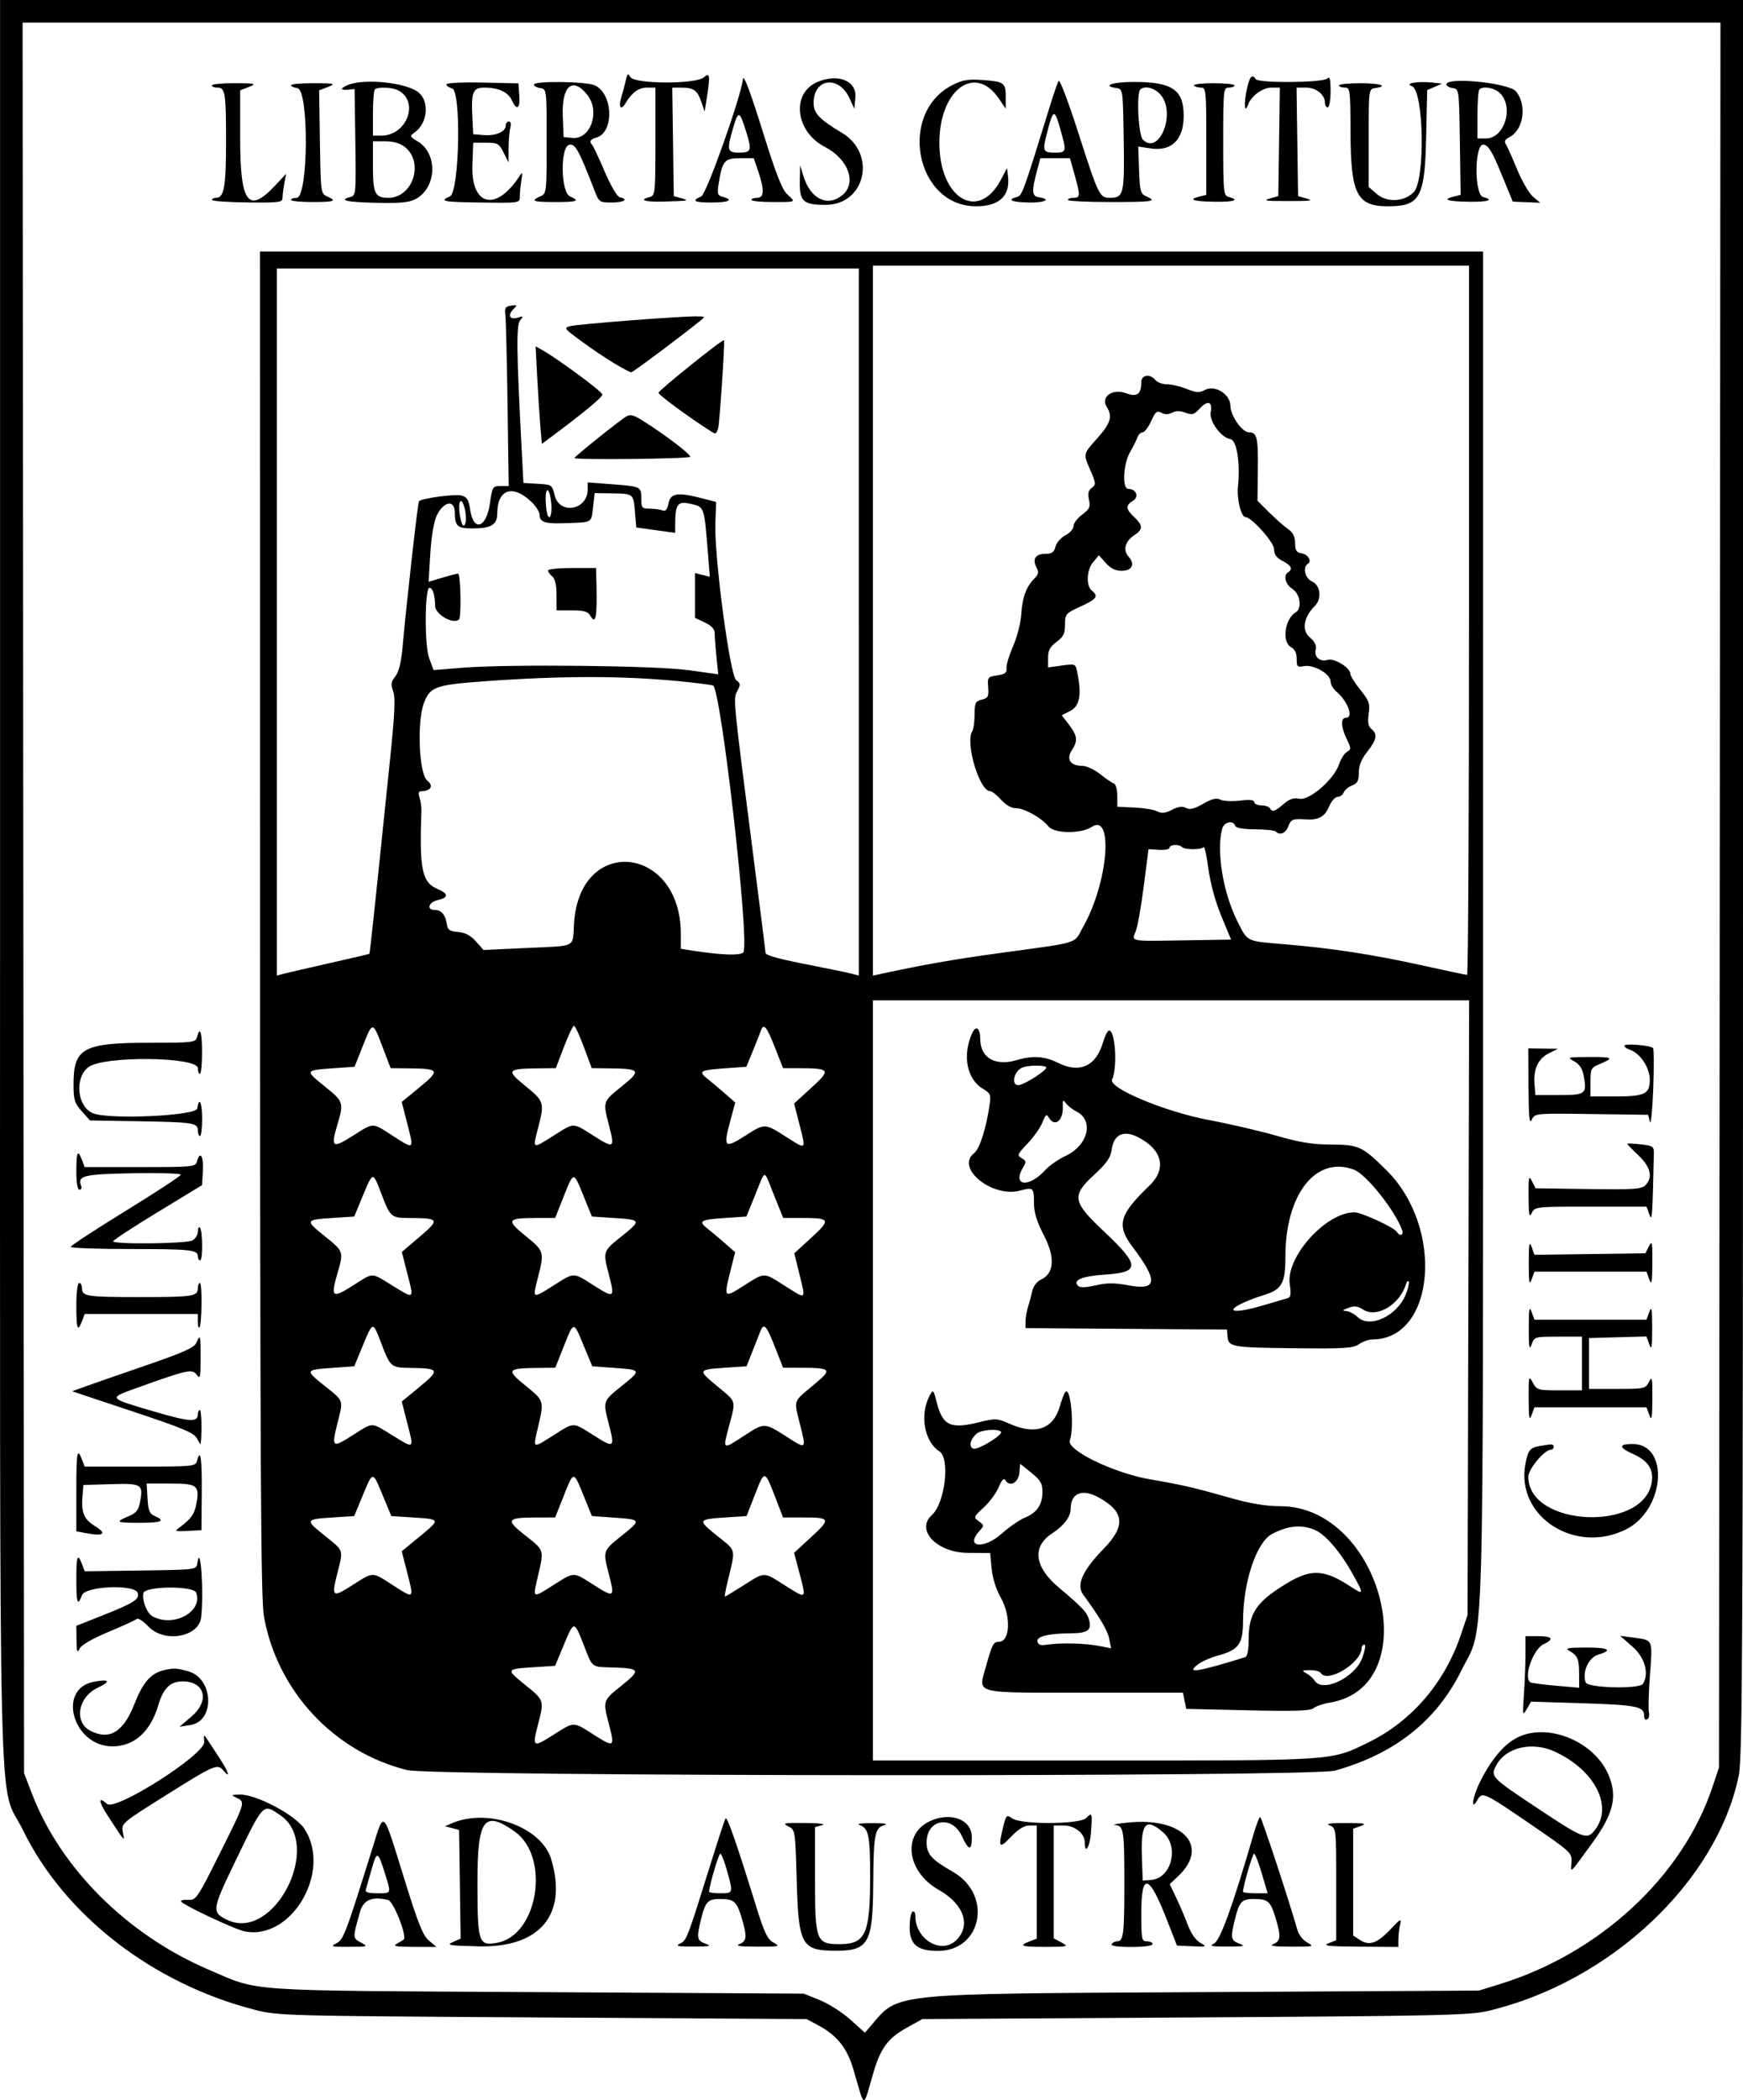 <?xml version="1.0" encoding="UTF-8" standalone="no"?>
<svg
   xmlns:dc="http://purl.org/dc/elements/1.1/"
   xmlns:cc="http://creativecommons.org/ns#"
   xmlns:rdf="http://www.w3.org/1999/02/22-rdf-syntax-ns#"
   xmlns:svg="http://www.w3.org/2000/svg"
   xmlns="http://www.w3.org/2000/svg"
   xmlns:sodipodi="http://sodipodi.sourceforge.net/DTD/sodipodi-0.dtd"
   xmlns:inkscape="http://www.inkscape.org/namespaces/inkscape"
   id="svg"
   version="1.1"
   width="311.627"
   height="375.335"
   style="display:block"
   sodipodi:docname="image2vector.svg"
   inkscape:version="0.92.1 r15371">
  <defs
     id="defs8" />
  <sodipodi:namedview
     pagecolor="#ffffff"
     bordercolor="#666666"
     borderopacity="1"
     objecttolerance="10"
     gridtolerance="10"
     guidetolerance="10"
     inkscape:pageopacity="0"
     inkscape:pageshadow="2"
     inkscape:window-width="1366"
     inkscape:window-height="745"
     id="namedview6"
     showgrid="false"
     fit-margin-top="0"
     fit-margin-left="0"
     fit-margin-right="0"
     fit-margin-bottom="0"
     inkscape:zoom="2.8284271"
     inkscape:cx="29.670011"
     inkscape:cy="313.66951"
     inkscape:window-x="1358"
     inkscape:window-y="393"
     inkscape:window-maximized="1"
     inkscape:current-layer="svg" />
  <g
     id="svgg"
     transform="translate(-43.929,-29.798)">
    <path
       id="path0"
       d="m 43.939,187.468 c 0,177.363 -0.412,160.167 4.059,169.35 7.424,15.247 23.117,27.439 41.396,32.159 4.228,1.091 5.008,1.113 51.515,1.394 l 47.222,0.286 2.047,1.095 c 3.439,1.841 5.21,4.068 6.352,7.987 2.071,7.106 1.662,7.015 3.474,0.766 1.354,-4.668 2.635,-6.415 6.122,-8.346 l 2.712,-1.502 48.738,-0.292 c 43.557,-0.261 49.125,-0.384 52.389,-1.156 21.82,-5.158 40.909,-23.066 44.832,-42.058 0.665,-3.223 0.759,-22.941 0.759,-160.514 V 29.798 H 199.747 43.939 v 157.67 m 307.455,2.305 -0.131,155.934 -1.187,3.535 c -5.363,15.975 -20.108,29.632 -37.955,35.154 l -3.788,1.172 -49.242,0.272 c -56.598,0.312 -54.38,0.089 -59.429,5.978 l -1.096,1.278 -2.59,-2.329 c -1.425,-1.281 -3.886,-2.852 -5.47,-3.492 l -2.88,-1.164 -47.727,-0.27 C 86.544,385.54 90.531,385.814 81.173,381.801 66.697,375.593 54.793,363.747 49.669,350.447 L 48.232,346.717 48.101,190.278 47.97,33.838 h 151.777 151.778 l -0.131,155.935 M 155.806,44.199 c -0.184,0.829 -0.543,2.17 -0.8,2.979 -0.554,1.751 -0.075,2.466 0.735,1.099 1.138,-1.921 2.369,-2.822 3.855,-2.822 h 1.515 v 9.643 c 0,9.218 -0.044,9.655 -1.01,9.907 -2.089,0.547 -0.885,0.918 2.652,0.818 4.354,-0.123 4.542,-0.163 2.904,-0.618 l -1.263,-0.351 -0.137,-9.7 -0.137,-9.699 h 1.484 c 2.309,0 2.984,0.449 3.669,2.443 l 0.634,1.849 0.363,-2.272 c 0.667,-4.185 0.585,-4.836 -0.487,-3.866 -1.398,1.265 -12.441,1.231 -13.153,-0.041 -0.421,-0.753 -0.538,-0.664 -0.824,0.631 m 110.973,1.887 c -0.489,2.466 -0.301,4.079 0.284,2.428 0.542,-1.533 2.607,-3.059 4.137,-3.059 h 1.549 l -0.137,9.699 -0.137,9.7 -1.263,0.351 c -1.645,0.457 -1.223,0.531 3.03,0.531 4.254,0 4.676,-0.074 3.031,-0.531 l -1.263,-0.351 -0.137,-9.7 -0.137,-9.699 h 1.7 c 1.811,0 3.372,1.246 3.372,2.691 0,0.464 0.227,0.844 0.505,0.844 0.278,0 0.505,-1.296 0.505,-2.879 0,-2.239 -0.134,-2.744 -0.606,-2.273 -0.757,0.757 -12.316,0.849 -12.778,0.101 -0.652,-1.056 -1.146,-0.415 -1.655,2.147 m -90.033,-2.121 c -0.28,2.983 -6.506,20.523 -7.428,20.927 -1.837,0.807 -1.33,1.101 1.894,1.101 3.04,0 3.968,-0.478 1.951,-1.006 -0.95,-0.248 -1.04,-0.525 -0.756,-2.302 0.664,-4.155 1.034,-4.604 3.796,-4.604 h 2.49 l 0.805,2.363 c 1.119,3.283 1.057,4.708 -0.205,4.708 -0.556,0 -1.01,0.17 -1.01,0.378 0,0.209 1.704,0.379 3.788,0.379 4.307,0 4.186,0.066 2.579,-1.413 -0.875,-0.805 -2.011,-3.691 -4.119,-10.456 -2.462,-7.903 -3.683,-11.155 -3.785,-10.075 m 13.406,0.452 c -4.822,1.973 -4.072,8.892 1.262,11.644 4.214,2.173 5.754,6.481 3.089,8.639 -2.644,2.142 -5.665,0.657 -6.923,-3.403 l -0.605,-1.954 -0.053,2.843 c -0.068,3.612 0.604,4.228 4.609,4.228 7.125,0 9.195,-9.125 2.921,-12.879 -4.053,-2.425 -5.058,-3.488 -5.058,-5.348 0,-4.412 4.505,-4.988 6.418,-0.82 l 0.861,1.875 0.185,-2 c 0.275,-2.963 -2.999,-4.343 -6.706,-2.825 m 24.061,0.58 c -9.824,5.009 -6.578,21.67 4.221,21.67 4.155,0 6.135,-1.86 5.713,-5.369 l -0.174,-1.45 -1.121,2.114 c -4.001,7.541 -10.99,3.302 -10.978,-6.659 0.012,-9.455 6.366,-14.169 10.633,-7.889 l 1.23,1.81 v -2.107 c 0,-2.546 -0.266,-2.736 -4.219,-3.02 -2.506,-0.179 -3.528,-0.006 -5.305,0.9 m 18.991,-0.75 c -0.191,0.308 -0.901,2.353 -1.577,4.545 -4.833,15.658 -4.947,15.972 -5.913,16.225 -1.847,0.483 -0.949,0.909 2.064,0.978 2.907,0.067 4.252,-0.598 1.894,-0.936 -1.27,-0.182 -1.329,-1.079 -0.32,-4.832 l 0.577,-2.146 h 2.646 2.645 l 0.825,2.937 c 1.054,3.757 1.037,4.134 -0.186,4.134 -0.556,0 -1.011,0.17 -1.011,0.378 0,0.209 3.41,0.379 7.576,0.379 7.685,0 8.473,-0.124 6.44,-1.017 -1.028,-0.451 -1.151,-0.898 -1.284,-4.699 l -0.147,-4.201 2.236,0.336 c 3.735,0.56 5.887,-1.568 5.887,-5.823 0,-4.675 -2.038,-6.061 -8.914,-6.061 -3.844,0 -5.832,0.711 -3.081,1.102 1.124,0.159 1.137,0.259 1.274,9.186 0.15,9.785 0,10.42 -2.455,10.42 -1.872,0 -2.023,-0.311 -5.742,-11.869 -1.698,-5.278 -3.244,-9.344 -3.434,-9.036 M 81.818,45.062 c 0,0.216 0.43,0.393 0.956,0.393 1.428,0 1.569,0.871 1.569,9.67 0,8.062 -0.349,10.027 -1.785,10.027 -0.407,0 -0.738,0.17 -0.737,0.378 0.002,0.209 2.843,0.412 6.313,0.451 5.725,0.066 6.31,-0.01 6.31,-0.82 0,-0.492 0.146,-1.66 0.324,-2.598 l 0.323,-1.704 -2.014,2.146 c -4.752,5.067 -6.208,3.089 -6.208,-8.439 v -8.631 l 1.262,-0.48 c 1.869,-0.711 1.627,-0.786 -2.525,-0.786 -2.083,0 -3.788,0.177 -3.788,0.393 M 95.96,45.027 c 0,0.196 0.511,0.43 1.136,0.519 2.107,0.299 1.974,19.606 -0.136,19.606 -0.55,0 -1,0.17 -1,0.378 0,0.209 1.704,0.379 3.787,0.379 3.99,0 4.513,-0.2 2.652,-1.017 -1.111,-0.487 -1.139,-0.703 -1.274,-9.723 l -0.138,-9.226 1.274,-0.484 c 1.881,-0.715 1.643,-0.79 -2.514,-0.79 -2.083,0 -3.787,0.161 -3.787,0.358 m 10.227,-0.062 c -0.625,0.251 -1.136,0.575 -1.136,0.72 0,0.144 0.511,0.209 1.136,0.142 l 1.136,-0.12 0.138,9.514 c 0.133,9.183 0.102,9.523 -0.884,9.781 -2.22,0.581 -0.77,0.913 4.544,1.042 4.22,0.102 5.925,-0.053 7.061,-0.64 3.81,-1.97 4.094,-8.097 0.477,-10.296 -1.5,-0.913 -1.526,-0.984 -0.598,-1.642 2.3,-1.631 2.696,-5.425 0.742,-7.113 -2.037,-1.761 -9.614,-2.594 -12.616,-1.388 m 17.55,-0.089 c 0,0.253 0.46,0.581 1.022,0.728 1.675,0.438 1.309,18.543 -0.39,19.288 -1.995,0.876 -1.277,1.015 5.684,1.105 6.799,0.087 6.816,0.084 6.816,-1.074 0,-0.638 0.122,-1.927 0.273,-2.865 0.244,-1.526 0.204,-1.601 -0.379,-0.714 -4.207,6.394 -8.654,5.262 -8.375,-2.133 l 0.147,-3.908 h 2.273 c 2.093,0 2.343,0.14 3.156,1.768 l 0.883,1.767 0.008,-2.525 c 0.004,-1.389 0.144,-3.036 0.312,-3.661 0.183,-0.682 0.079,-1.137 -0.26,-1.137 -0.31,0 -0.564,0.333 -0.564,0.74 0,1.091 -1.803,1.865 -3.935,1.688 l -1.873,-0.155 -0.154,-3.009 c -0.233,-4.526 0.09,-5.324 2.151,-5.324 2.496,0 4.245,0.806 4.909,2.262 0.881,1.934 1.504,1.524 1.33,-0.874 l -0.155,-2.146 -6.439,-0.141 c -3.652,-0.081 -6.44,0.058 -6.44,0.32 m 15.657,0.038 c 0,0.259 0.511,0.543 1.136,0.632 1.132,0.16 1.137,0.2 1.137,9.505 0,9.205 -0.017,9.35 -1.137,9.841 -1.86,0.817 -1.338,1.017 2.652,1.017 3.989,0 4.512,-0.2 2.651,-1.017 -1.683,-0.738 -1.76,-8.995 -0.086,-9.234 1.061,-0.152 1.665,0.958 4.505,8.273 0.77,1.985 0.885,2.062 3.052,2.062 2.174,0 3.099,-0.596 1.443,-0.931 -0.471,-0.095 -1.602,-2.015 -2.708,-4.597 -1.045,-2.439 -2.045,-4.579 -2.222,-4.756 -0.582,-0.582 -0.338,-1.041 0.695,-1.312 3.25,-0.85 3.067,-7.84 -0.245,-9.349 -1.554,-0.708 -10.873,-0.822 -10.873,-0.134 m 117.999,0.148 c 0.133,0.216 0.684,0.393 1.223,0.393 0.936,0 0.98,0.433 0.98,9.586 v 9.586 l -1.286,0.323 c -2.056,0.516 -1.028,0.85 2.791,0.906 3.459,0.052 4.566,-0.32 2.535,-0.851 -0.965,-0.252 -1.01,-0.689 -1.01,-9.907 0,-9.307 0.036,-9.643 1.01,-9.643 0.556,0 1.01,-0.177 1.01,-0.393 0,-0.216 -1.686,-0.393 -3.748,-0.393 -2.061,0 -3.639,0.177 -3.505,0.393 m 25.94,0 c 0,0.216 0.455,0.393 1.01,0.393 0.967,0 1.012,0.346 1.039,7.954 0.04,11.099 1.126,13.255 6.68,13.257 5.748,0.002 6.602,-1.53 6.842,-12.279 l 0.189,-8.492 1.337,-0.575 1.338,-0.576 -1.642,-0.182 c -2.652,-0.293 -5.227,0.131 -3.782,0.624 2.161,0.737 2.434,16.871 0.321,18.981 -1.712,1.71 -4.762,1.861 -6.549,0.326 l -1.48,-1.272 v -8.757 c 0,-8.697 0.008,-8.758 1.137,-8.918 2.496,-0.355 0.917,-0.877 -2.652,-0.877 -2.083,0 -3.788,0.177 -3.788,0.393 m 19.192,-0.192 c 0,0.283 0.512,0.587 1.137,0.676 1.126,0.16 1.137,0.243 1.273,9.618 l 0.138,9.458 -1.298,0.325 c -2.066,0.519 -1.046,0.853 2.78,0.909 3.46,0.052 4.567,-0.32 2.536,-0.851 -1.63,-0.426 -1.547,-9.599 0.085,-9.358 0.866,0.127 1.529,1.215 3.157,5.175 l 2.061,5.015 2.456,0.1 2.456,0.101 -1.282,-1.075 c -0.706,-0.591 -1.984,-2.779 -2.841,-4.862 -0.857,-2.083 -1.766,-4.116 -2.021,-4.517 -0.335,-0.526 -0.161,-0.88 0.627,-1.272 2.548,-1.271 3.19,-5.83 1.155,-8.198 -1.289,-1.5 -12.419,-2.615 -12.419,-1.244 m -187.381,1.086 c 3.802,2.034 1.522,8.084 -3.047,8.084 h -1.491 v -3.956 c 0,-2.176 0.152,-4.108 0.337,-4.293 0.507,-0.507 3.139,-0.404 4.201,0.165 m 33.809,0.829 c 2.318,2.947 0.564,7.977 -2.673,7.662 l -1.583,-0.154 -0.15,-3.741 c -0.218,-5.439 1.76,-7.13 4.406,-3.767 m 102.575,0.058 c 2.656,3.365 -0.397,10.781 -3.26,7.919 -0.814,-0.815 -1.192,-8.235 -0.457,-8.971 0.786,-0.785 2.693,-0.245 3.717,1.052 m 60.593,-0.378 c 2.517,2.517 0.779,8.08 -2.525,8.08 h -1.515 v -4.208 c 0,-2.315 0.151,-4.361 0.337,-4.546 0.679,-0.68 2.721,-0.309 3.703,0.674 m -134.773,6.926 c 1.04,3.364 0.923,3.68 -1.368,3.68 -2.041,0 -2.141,-0.478 -0.946,-4.504 0.919,-3.094 1.124,-3.021 2.314,0.824 m 56.171,-0.454 c 1.12,3.991 1.088,4.134 -0.913,4.134 -2.278,0 -2.349,-0.201 -1.38,-3.914 1.015,-3.893 1.256,-3.916 2.293,-0.22 m -117.212,3.13 c 3.488,2.743 1.439,9.085 -2.935,9.085 -2.407,0 -2.766,-0.734 -2.766,-5.657 v -4.444 h 2.205 c 1.444,0 2.65,0.35 3.496,1.016 M 90.422,194.823 c 0.014,98.204 0.141,120.768 0.695,123.877 2.381,13.341 12.53,24.227 25.595,27.454 4.67,1.154 161.734,1.253 165.864,0.105 10.732,-2.983 18.22,-8.921 22.666,-17.976 4.15,-8.451 3.83,2.593 3.84,-132.702 L 309.091,74.747 H 199.747 90.404 l 0.018,120.076 m 216.144,-54.166 c 0,34.861 -0.151,63.383 -0.336,63.383 -0.184,0 -3.877,-0.782 -8.207,-1.738 -8.742,-1.93 -16.145,-3.06 -24.633,-3.758 -6.7,-0.552 -6.364,-0.386 -8.214,-4.05 -2.578,-5.109 -3.811,-12.581 -2.736,-16.59 0.323,-1.206 1.976,-1.575 2.328,-0.519 0.134,0.402 1.37,0.623 3.535,0.632 1.831,0.007 3.5,0.184 3.708,0.392 0.753,0.752 1.761,0.353 2.231,-0.884 0.496,-1.304 0.812,-1.432 3.147,-1.279 2.276,0.15 3.397,-0.468 4.159,-2.293 0.398,-0.952 1.083,-1.731 1.523,-1.731 0.439,0 0.937,-0.358 1.105,-0.796 0.168,-0.438 0.842,-1.001 1.499,-1.25 0.952,-0.362 1.194,-0.825 1.194,-2.288 0,-1.275 0.461,-2.416 1.515,-3.747 1.699,-2.145 1.875,-3.112 0.738,-4.056 -0.569,-0.472 -0.699,-1.197 -0.486,-2.713 0.257,-1.83 0.084,-2.325 -1.496,-4.287 -0.983,-1.219 -1.786,-2.511 -1.786,-2.869 0,-1.079 -2.902,-2.85 -4.065,-2.481 -1.357,0.431 -2.467,-0.533 -2.125,-1.843 0.189,-0.72 -0.146,-1.399 -1.088,-2.208 -1.465,-1.26 -1.073,-3.588 0.946,-5.606 1.262,-1.262 0.993,-3.657 -0.487,-4.332 -1.277,-0.582 -1.765,-2.568 -0.779,-3.177 0.782,-0.484 0.027,-1.709 -1.157,-1.878 -0.862,-0.123 -1.1,-0.509 -1.123,-1.824 -0.02,-1.186 -0.389,-1.916 -1.276,-2.525 -0.686,-0.472 -2.193,-1.801 -3.35,-2.954 l -2.104,-2.098 0.066,-5.499 c 0.069,-5.804 -0.146,-6.72 -1.575,-6.72 -1.231,0 -3.307,-2.974 -3.33,-4.769 -0.025,-2.073 -2.776,-3.764 -4.566,-2.806 -0.992,0.531 -1.545,0.5 -3.258,-0.186 -1.135,-0.454 -2.712,-0.825 -3.506,-0.825 -0.794,0 -1.726,-0.341 -2.072,-0.758 -0.984,-1.186 -2.524,-0.955 -2.533,0.379 -0.015,2.204 -0.728,2.701 -2.801,1.952 -2.382,-0.862 -4.486,0.679 -3.37,2.466 1.063,1.701 0.705,2.905 -1.649,5.557 -2.633,2.964 -2.584,2.727 -1.233,5.877 0.96,2.24 0.975,2.473 0.204,3.037 -0.61,0.446 -0.745,1.019 -0.503,2.123 0.284,1.291 0.106,1.679 -1.215,2.656 -0.85,0.629 -1.546,1.549 -1.546,2.045 0,0.497 -0.656,1.241 -1.456,1.655 -0.801,0.415 -1.601,1.329 -1.778,2.034 -0.255,1.015 -0.635,1.28 -1.842,1.28 -1.732,0 -2.329,0.957 -1.53,2.451 0.425,0.795 0.355,1.202 -0.326,1.883 -1.505,1.505 -2.21,3.373 -2.4,6.357 -0.103,1.629 -0.747,4.172 -1.474,5.823 -0.709,1.612 -1.238,3.383 -1.176,3.936 0.089,0.793 -0.26,1.06 -1.655,1.265 -1.69,0.249 -1.761,0.343 -1.621,2.137 0.128,1.643 -0.013,1.916 -1.137,2.198 -1.141,0.287 -1.283,0.58 -1.29,2.666 -0.004,1.29 -0.188,2.629 -0.408,2.976 -1.314,2.068 1.274,10.732 3.205,10.732 0.319,0 1.187,0.682 1.929,1.515 0.852,0.956 1.84,1.515 2.676,1.515 1.488,0 4.546,1.718 5.82,3.269 1.061,1.292 5.796,1.338 7.724,0.075 3.918,-2.568 2.924,9.855 -1.411,17.616 -1.939,3.472 -0.02,2.86 -15.756,5.032 -7.727,1.066 -13.211,2.034 -20.564,3.631 L 200,204.167 V 140.72 77.273 h 53.283 53.283 v 63.384 m -109.091,0.307 v 63.186 l -1.389,-0.354 c -0.764,-0.195 -3.662,-0.796 -6.44,-1.335 -6.347,-1.234 -8.837,-1.896 -8.843,-2.354 -0.003,-0.198 -0.911,-7.405 -2.019,-16.016 -3.842,-29.859 -3.794,-29.374 -3.032,-30.798 0.606,-1.132 0.581,-1.362 -0.204,-1.937 -1.115,-0.815 -3.948,-22.197 -3.722,-28.089 l 0.144,-3.754 -2.526,-0.656 c -4.334,-1.126 -5.63,-0.933 -5.995,0.895 -0.233,1.164 -0.521,1.49 -1.115,1.262 -0.44,-0.169 -1.464,-0.307 -2.274,-0.307 -1.343,0 -1.474,-0.154 -1.474,-1.738 0,-2.203 -0.036,-2.222 -5.243,-2.622 l -4.353,-0.334 v 1.295 c 0,3.688 -5.067,4.546 -5.901,1 -0.436,-1.852 -0.502,-1.897 -3.01,-2.044 l -2.565,-0.15 -0.312,-5.911 c -0.931,-17.651 -0.987,-22.294 -0.281,-23.145 0.621,-0.748 0.578,-0.802 -0.393,-0.494 -1.426,0.453 -1.915,-0.397 -0.845,-1.468 0.789,-0.789 0.765,-0.833 -0.374,-0.672 -1.031,0.146 -1.189,0.405 -1.029,1.687 0.105,0.833 0.282,8.049 0.394,16.035 l 0.204,14.521 h -1.459 c -1.406,0 -1.476,0.116 -1.909,3.156 -0.615,4.317 -2.915,5.08 -3.502,1.162 -0.288,-1.916 -0.564,-2.363 -1.63,-2.63 -1.171,-0.294 -7.016,0.498 -7.539,1.022 -0.213,0.213 -2.227,18.096 -2.952,26.212 -0.235,2.626 -0.659,4.314 -1.283,5.108 -0.77,0.979 -0.837,1.439 -0.384,2.643 0.417,1.107 0.292,3.95 -0.518,11.812 -2.882,27.979 -3.634,35.047 -3.739,35.122 -0.063,0.045 -3.296,0.8 -7.185,1.678 -3.889,0.878 -7.582,1.733 -8.207,1.901 l -1.137,0.305 v -63.19 -63.19 h 52.021 52.02 v 63.186 m 62.914,-37.507 c -0.323,1.571 1.871,4.587 3.509,4.824 1.151,0.166 1.804,4.235 1.363,8.495 -0.228,2.211 0.574,5.446 1.352,5.446 1.071,0 5.104,4.516 5.104,5.715 0,0.967 0.414,1.544 1.515,2.114 1.56,0.806 1.894,1.474 1.01,2.02 -0.922,0.57 -0.522,2.145 0.758,2.984 1.407,0.921 1.762,3.489 0.579,4.188 -1.949,1.15 -2.506,5.315 -0.832,6.212 0.675,0.361 1.011,1.057 1.011,2.096 0,1.409 0.126,1.533 1.33,1.302 1.713,-0.327 4.73,1.406 4.73,2.717 0,0.531 0.473,1.361 1.05,1.844 2.017,1.689 3.12,4.667 1.728,4.667 -1.006,0 -0.959,1.564 0.114,3.813 0.807,1.693 0.81,1.862 0.038,2.294 -0.459,0.256 -1.089,1.239 -1.4,2.183 -0.889,2.692 -5.289,6.539 -7.071,6.182 -1.059,-0.211 -1.797,0.034 -2.867,0.954 -1.588,1.366 -1.987,1.486 -2.45,0.735 -0.172,-0.277 -0.867,-0.505 -1.545,-0.505 -0.678,0 -1.233,-0.259 -1.233,-0.575 0,-0.396 -0.809,-0.48 -2.589,-0.269 -1.424,0.169 -2.996,0.089 -3.493,-0.177 -0.667,-0.357 -1.468,-0.163 -3.06,0.741 -1.602,0.91 -2.392,1.1 -3.069,0.738 -0.644,-0.345 -1.376,-0.248 -2.5,0.333 -1.218,0.63 -1.837,0.694 -2.656,0.277 -0.587,-0.3 -2.429,-0.606 -4.094,-0.68 l -3.027,-0.135 -0.003,-1.978 c -0.002,-1.088 -0.275,-2.069 -0.607,-2.179 -0.332,-0.111 -1.442,-0.868 -2.468,-1.684 -1.039,-0.825 -2.479,-1.482 -3.25,-1.482 -2.058,0 -2.845,-1.193 -1.82,-2.758 1.123,-1.713 1.031,-2.586 -0.481,-4.568 l -1.298,-1.702 1.551,-0.802 c 1.654,-0.856 2.017,-2.866 1.227,-6.812 -0.322,-1.613 -0.327,-1.615 -2.777,-1.278 l -2.455,0.338 v -1.72 c 0,-1.326 0.348,-1.977 1.515,-2.841 1.233,-0.911 1.515,-1.487 1.515,-3.088 0,-1.895 0.104,-2.015 2.778,-3.24 2.921,-1.337 3.26,-1.814 2.02,-2.842 -1.077,-0.895 -0.939,-3.714 0.251,-5.121 l 1.009,-1.193 1.24,1.389 c 0.844,0.946 1.736,1.389 2.795,1.389 1.89,0 2.493,-1.175 1.287,-2.508 -1.074,-1.186 -0.652,-2.773 1.032,-3.876 1.552,-1.017 1.543,-1.726 -0.038,-3.212 -1.537,-1.443 -1.583,-2.082 -0.214,-2.937 1.136,-0.709 0.566,-2.113 -0.858,-2.113 -1.115,0 -0.891,-4.478 0.328,-6.574 0.564,-0.968 1.158,-2.157 1.322,-2.643 0.164,-0.487 0.577,-0.884 0.92,-0.884 0.342,0 1.028,-0.901 1.524,-2.002 0.769,-1.706 1.041,-1.927 1.844,-1.497 0.632,0.338 1.264,0.332 1.919,-0.019 0.675,-0.361 1.407,-0.36 2.365,0.005 1.204,0.458 1.545,0.357 2.588,-0.769 1.418,-1.529 2.322,-1.217 1.934,0.668 m -117.884,16.492 c 0.094,1.112 -0.056,2.134 -0.333,2.273 -0.298,0.149 -0.569,-0.887 -0.661,-2.525 -0.179,-3.214 0.719,-2.986 0.994,0.252 m -3.56,-0.451 c 0.803,0.769 1.459,1.797 1.459,2.284 0,1.386 0.976,1.678 5.051,1.511 4.466,-0.183 4.18,0.006 4.524,-2.986 l 0.274,-2.378 3.163,0.05 c 3.806,0.059 3.768,0.027 4.047,3.401 l 0.224,2.691 3.48,0.481 3.479,0.481 v -1.342 c 0,-3.822 0.406,-4.382 2.779,-3.839 2.462,0.564 2.401,0.389 3.08,8.836 l 0.337,4.193 -1.33,-0.333 -1.33,-0.334 v 4.001 4.002 l 1.767,0.843 c 1.286,0.613 1.768,1.169 1.768,2.04 0,0.658 0.142,2.55 0.315,4.204 l 0.314,3.007 -5.239,-0.73 c -5.95,-0.831 -32.253,-1.111 -40.597,-0.433 l -5.056,0.411 -0.808,-2.179 c -0.836,-2.255 -0.775,-12.532 0.075,-12.532 0.568,0 0.996,1.384 0.996,3.22 0,1.543 3.298,3.416 4.282,2.431 0.444,-0.444 0.292,-8.176 -0.161,-8.176 -0.234,0 -1.517,0.329 -2.853,0.731 l -2.427,0.73 0.306,-5.029 c 0.182,-2.984 0.639,-5.731 1.124,-6.752 1.26,-2.655 3.265,-2.992 3.265,-0.55 0,2.371 0.467,2.789 3.117,2.789 3.373,0 4.457,-0.647 4.465,-2.669 0.019,-4.349 2.764,-5.281 6.11,-2.075 m -11.708,2.85 c 0.02,0.764 -0.167,1.389 -0.414,1.389 -0.516,0 -1.061,-3.548 -0.655,-4.259 0.362,-0.634 1.025,1.146 1.069,2.87 m 14.682,9.408 c 0,0.244 0.341,0.726 0.758,1.072 0.501,0.417 0.757,1.547 0.757,3.345 v 2.716 h 2.753 c 2.091,0 2.871,0.211 3.245,0.88 0.989,1.767 1.274,0.447 1.144,-5.299 l -0.071,-3.157 h -4.293 c -2.361,0 -4.293,0.2 -4.293,0.443 m 23.411,19.789 c 2.738,0.265 5.47,0.606 6.073,0.757 1.379,0.347 6.496,44.911 5.469,47.637 -0.261,0.692 -3.964,0.584 -9.321,-0.271 l -1.894,-0.302 v -2.633 c 0,-15.884 -18.074,-17.75 -19.086,-1.971 -0.291,4.534 0.663,4.034 -8.521,4.465 l -7.657,0.36 -1.367,-1.534 c -0.959,-1.076 -1.915,-1.58 -3.202,-1.688 -1.522,-0.127 -1.864,-0.368 -2.009,-1.416 -0.227,-1.644 -0.981,-2.525 -2.16,-2.525 -1.535,0 -1.084,-1.405 0.567,-1.767 1.95,-0.429 1.926,-1.139 -0.067,-1.977 -2.775,-1.167 -3.259,-3.51 -2.878,-13.933 0.025,-0.694 -0.124,-1.774 -0.331,-2.399 -0.268,-0.806 -0.177,-1.138 0.313,-1.144 1.711,-0.019 2.253,-0.972 1.075,-1.89 -1.511,-1.176 -1.89,-10.704 -0.557,-14.011 1.124,-2.79 2.1,-3.123 11.031,-3.762 13.674,-0.979 24.404,-0.977 34.522,0.004 m 89.931,29.642 c 0.508,0.508 3.503,0.516 3.863,0.011 0.158,-0.221 0.543,1.515 0.856,3.858 0.348,2.6 1.249,5.898 2.311,8.465 l 1.741,4.206 -8.603,0.139 c -9.678,0.156 -9.193,0.254 -8.416,-1.71 0.318,-0.803 0.955,-4.414 1.417,-8.025 l 0.841,-6.565 1.88,0.123 c 1.033,0.067 1.879,-0.103 1.879,-0.379 0,-0.586 1.676,-0.678 2.231,-0.123 m 51.191,82.323 -0.139,54.924 -1.193,3.536 c -2.891,8.571 -8.797,15.456 -16.484,19.215 -6.86,3.355 -5.417,3.259 -49.096,3.259 H 200 v -67.929 -67.929 h 53.296 53.296 l -0.14,54.924 m -194.128,-46.591 1.446,3.788 3.342,0.036 c 5.395,0.057 5.544,0.328 1.854,3.363 l -3.211,2.642 0.987,3.855 c 1.216,4.745 1.277,4.692 -2.536,2.228 -3.807,-2.461 -3.374,-2.461 -7.241,-0.009 -3.631,2.301 -3.932,2.07 -2.702,-2.07 1.15,-3.873 1.074,-4.102 -2.246,-6.764 -3.593,-2.883 -3.584,-2.903 1.41,-3.257 l 3.895,-0.276 1.451,-3.662 c 1.787,-4.513 1.78,-4.513 3.551,0.126 m 35.991,0 1.408,3.788 3.295,0.036 c 5.413,0.058 5.615,0.373 2.068,3.219 -3.398,2.725 -3.386,2.687 -2.282,6.947 1.067,4.116 0.936,4.208 -2.698,1.909 -3.864,-2.445 -3.419,-2.444 -7.264,-0.013 -3.776,2.387 -3.705,2.424 -2.719,-1.383 1.181,-4.557 1.108,-4.801 -2.234,-7.507 -3.491,-2.825 -3.302,-3.115 2.069,-3.172 l 3.343,-0.036 1.446,-3.788 c 0.795,-2.083 1.606,-3.788 1.803,-3.788 0.196,0 0.99,1.705 1.765,3.788 m 34.215,0.227 1.398,3.561 2.859,0.007 c 5.588,0.013 5.746,0.261 2.212,3.484 l -3.095,2.822 0.965,3.769 c 1.178,4.601 1.251,4.524 -2.219,2.304 -4.024,-2.574 -3.938,-2.57 -7.463,-0.323 -3.748,2.39 -3.99,2.144 -2.673,-2.72 l 0.866,-3.201 -1.845,-1.62 c -1.015,-0.891 -2.419,-2.072 -3.121,-2.624 -1.701,-1.338 -1.348,-1.549 3.137,-1.874 l 3.817,-0.276 1.14,-2.778 c 0.627,-1.528 1.286,-3.19 1.464,-3.694 0.493,-1.395 1.032,-0.729 2.558,3.163 m 35.216,-2.702 c -1.802,3.955 -0.973,8.243 1.926,9.956 1.314,0.776 1.444,1.075 1.201,2.755 -0.626,4.324 -1.793,7.98 -2.798,8.76 -3.379,2.626 3.242,8.004 8.22,6.675 2.405,-0.642 2.493,-0.561 2.493,2.285 0,1.625 0.514,3.275 1.785,5.732 2.041,3.944 1.833,6.814 -0.573,7.91 -0.664,0.303 -1.32,1.157 -1.492,1.946 -0.17,0.773 -0.517,2.065 -0.772,2.87 -0.255,0.805 -0.463,1.996 -0.463,2.645 v 1.181 l 18.014,0.133 18.013,0.132 0.085,1.155 c 0.144,1.954 0.689,2.056 11.657,2.181 9.267,0.106 10.805,0.013 11.855,-0.723 0.664,-0.465 1.733,-0.845 2.377,-0.845 11.237,0 12.916,-19.971 2.543,-30.236 -4.354,-4.309 -4.928,-4.573 -9.999,-4.598 -3.238,-0.016 -5.596,-0.398 -9.596,-1.558 -2.916,-0.845 -8.371,-2.113 -12.121,-2.818 -7.894,-1.485 -18.041,-5.721 -17.345,-7.242 1.014,-2.216 0.558,-9.004 -0.589,-8.754 -0.245,0.053 -0.724,1.038 -1.063,2.187 -1.238,4.192 -4.165,5.505 -8.001,3.589 -2.41,-1.203 -4.544,-1.35 -7.364,-0.505 -3.857,1.156 -6.531,-0.375 -6.555,-3.75 -0.014,-1.993 -0.762,-2.546 -1.438,-1.063 m -138.599,0.708 c -0.25,0.956 -0.691,1.01 -8.266,1.012 -12.126,0.005 -13.804,0.909 -13.808,7.439 -0.002,2.766 0.177,3.349 1.471,4.798 l 1.472,1.65 8.502,0.138 c 9.965,0.162 10.775,0.286 10.775,1.639 0,0.55 0.174,1 0.387,1 0.213,0 0.387,-1.363 0.387,-3.03 0,-2.962 -0.544,-4.154 -0.865,-1.894 -0.188,1.323 -15.813,2.037 -18.67,0.853 -2.833,-1.173 -3.32,-6.358 -0.774,-8.252 2.735,-2.036 19.535,-1.854 19.535,0.212 0,0.55 0.17,1 0.379,1 0.208,0 0.379,-1.704 0.379,-3.788 0,-3.688 -0.37,-4.822 -0.904,-2.777 m 255.196,1.543 c 0,0.225 0.445,0.55 0.988,0.722 1.803,0.572 3.558,3.202 3.558,5.331 0,2.593 -0.87,3.01 -6.28,3.01 h -4.326 v -2.551 c 0,-2.439 0.078,-2.584 1.768,-3.29 2.542,-1.062 2.24,-1.233 -2.147,-1.21 -3.731,0.019 -3.85,0.055 -2.547,0.762 0.915,0.497 1.473,1.308 1.688,2.455 0.641,3.415 0.441,3.581 -4.325,3.581 h -4.286 l -0.16,-1.959 c -0.219,-2.67 0.663,-4.548 2.588,-5.507 l 1.613,-0.803 -2.652,-0.032 -2.651,-0.032 0.034,6.944 c 0.027,5.409 0.156,6.691 0.587,5.798 0.55,-1.143 0.587,-1.146 10.675,-1.01 l 10.124,0.136 0.314,1.263 c 0.173,0.694 0.439,-1.919 0.59,-5.808 0.152,-3.889 0.134,-7.214 -0.039,-7.388 -0.494,-0.497 -5.114,-0.87 -5.114,-0.412 m -103.38,3.831 c 0.4,0.4 -3.951,3.211 -4.97,3.211 -1.392,0 -0.76,-2.583 0.775,-3.167 1.061,-0.404 3.807,-0.433 4.195,-0.044 m 5.401,7.915 c 3.195,1.593 2.123,6.041 -1.913,7.938 -1.286,0.604 -2.916,1.734 -3.622,2.51 -3.014,3.312 -6.039,2.897 -3.935,-0.54 0.537,-0.877 0.491,-1.111 -0.305,-1.563 -0.863,-0.49 -0.781,-0.693 1.059,-2.623 1.096,-1.151 2.292,-2.852 2.657,-3.78 0.54,-1.372 0.748,-1.537 1.114,-0.884 1.018,1.819 2.598,0.665 2.526,-1.846 -0.036,-1.285 0.043,-1.378 0.566,-0.664 0.334,0.457 1.168,1.11 1.853,1.452 m 11.076,4.622 c 4.324,2.236 5.11,5.638 1.994,8.627 -5.439,5.218 -5.946,7.087 -2.987,11.006 4.557,6.035 4.389,7.77 -0.664,6.839 -2.618,-0.482 -3.931,-0.485 -5.972,-0.014 -1.783,0.411 -2.78,0.439 -3.133,0.087 -1.023,-1.024 0.719,-1.744 4.87,-2.014 6.207,-0.404 6.192,-1.635 -0.093,-7.56 -5.855,-5.519 -6.021,-6.477 -1.798,-10.376 2.113,-1.951 2.841,-2.996 3.008,-4.314 0.354,-2.798 2.132,-3.648 4.775,-2.281 m 87.408,1.151 c 0,0.094 0.91,1.035 2.021,2.092 2.193,2.086 2.615,3.936 1.215,5.336 -0.689,0.689 -2.156,0.784 -10.213,0.667 l -9.408,-0.137 -0.638,-1.263 c -0.565,-1.117 -0.635,-0.798 -0.612,2.778 0.022,3.279 0.13,3.826 0.575,2.904 0.541,-1.122 0.678,-1.136 10.53,-1.136 h 9.982 l 0.507,1.388 c 0.497,1.363 0.545,0.731 0.808,-10.858 0.029,-1.288 -0.144,-1.409 -2.368,-1.665 -1.319,-0.151 -2.399,-0.199 -2.399,-0.106 m -277.272,4.927 c 0,2.064 0.207,3.283 0.559,3.283 0.307,0 0.442,-0.304 0.299,-0.677 -0.701,-1.827 0.4,-2.096 9.223,-2.26 4.733,-0.088 8.604,0.026 8.603,0.252 -0.002,0.227 -4.433,3.134 -9.849,6.461 -5.415,3.327 -9.845,6.225 -9.845,6.44 0,0.215 4.754,0.39 10.564,0.39 10.939,0 12.163,0.133 12.163,1.317 0,0.387 0.185,0.704 0.411,0.704 0.506,0 0.465,-5.353 -0.044,-5.863 -0.202,-0.201 -0.367,0.118 -0.367,0.71 0,0.592 -0.44,1.312 -0.977,1.599 -1.108,0.594 -14.186,0.727 -14.154,0.144 0.012,-0.208 3.592,-2.55 7.955,-5.204 l 7.934,-4.825 0.152,-2.624 c 0.15,-2.57 -0.534,-3.613 -1.056,-1.614 -0.253,0.967 -0.689,1.01 -10.173,1.01 h -9.908 l -0.48,-1.263 c -0.761,-2.001 -1.01,-1.503 -1.01,2.02 m 228.445,-0.286 c 2.174,0.826 7.324,7.29 8.578,10.766 0.348,0.966 -0.39,1.223 -0.943,0.329 -0.491,-0.795 -6.338,-3.484 -7.575,-3.485 -5.099,-0.002 -12.292,7.995 -11.563,12.855 0.258,1.72 0.172,2.333 -0.345,2.48 -0.379,0.107 -2.403,0.704 -4.5,1.325 -4.53,1.343 -6.773,1.237 -4.078,-0.192 0.938,-0.497 2.805,-1.231 4.148,-1.63 3.364,-0.999 3.994,-2.087 3.994,-6.892 0,-11.206 5.479,-18.144 12.284,-15.556 m -103.698,4.579 1.629,4.041 h 3.185 c 5.258,0 5.399,0.263 1.875,3.495 l -3.073,2.818 0.927,3.788 c 1.136,4.641 1.296,4.514 -2.589,2.05 -3.915,-2.484 -3.531,-2.482 -7.383,-0.038 -3.562,2.26 -3.596,2.219 -2.346,-2.761 l 0.811,-3.229 -1.834,-1.611 c -1.01,-0.886 -2.409,-2.062 -3.111,-2.614 -1.714,-1.348 -1.291,-1.602 3.162,-1.898 l 3.799,-0.253 1.59,-3.914 c 1.903,-4.682 1.412,-4.701 3.358,0.126 m -70.254,-0.378 c 1.643,4.306 1.77,4.418 5.038,4.426 5.369,0.013 5.497,0.241 1.865,3.341 l -3.206,2.737 0.982,3.833 c 1.207,4.71 1.319,4.617 -2.632,2.187 -3.944,-2.426 -3.307,-2.427 -7.151,0.009 -3.657,2.318 -3.955,2.074 -2.709,-2.215 1.129,-3.883 1.114,-3.93 -2.239,-6.619 -3.589,-2.879 -3.557,-2.954 1.399,-3.28 l 3.842,-0.253 1.516,-3.661 c 1.837,-4.435 1.797,-4.429 3.295,-0.505 m 36.194,0.505 1.488,3.661 3.872,0.253 c 4.991,0.325 5.023,0.399 1.43,3.28 -3.363,2.698 -3.352,2.665 -2.249,6.922 1.062,4.099 0.939,4.187 -2.658,1.897 -3.825,-2.436 -3.454,-2.436 -7.304,-0.001 -3.784,2.392 -3.732,2.42 -2.731,-1.489 1.158,-4.519 1.1,-4.712 -2.208,-7.39 -3.509,-2.84 -3.314,-3.2 1.743,-3.214 l 3.536,-0.009 1.505,-3.786 c 1.838,-4.623 1.75,-4.62 3.576,-0.124 m 168.988,11.995 c 0,3.459 0.099,4.023 0.508,2.904 l 0.507,-1.389 h 10.017 10.017 l 0.507,1.389 c 0.412,1.127 0.513,0.58 0.54,-2.904 0.028,-3.777 -0.045,-4.142 -0.606,-3.031 l -0.639,1.263 -9.914,0.137 -9.915,0.136 -0.511,-1.399 c -0.414,-1.134 -0.511,-0.586 -0.511,2.894 m -22.019,5.657 c -1.598,3.825 -6.38,6.039 -8.58,3.972 -0.611,-0.574 -1.551,-1.062 -2.089,-1.083 -0.724,-0.03 -0.613,-0.173 0.428,-0.553 1.087,-0.397 1.683,-0.331 2.634,0.292 2.396,1.571 6.471,-0.797 7.645,-4.443 0.188,-0.586 0.426,-0.821 0.528,-0.524 0.102,0.298 -0.152,1.35 -0.566,2.339 m -237.656,1.918 c 0,4.251 0.22,4.856 1.01,2.778 l 0.48,-1.263 h 10.113 10.114 v 1.347 c 0,0.741 0.13,1.217 0.288,1.059 0.439,-0.439 0.524,-7.962 0.091,-7.962 -0.209,0.001 -0.379,0.431 -0.379,0.957 0,1.439 -0.857,1.569 -10.354,1.569 -9.496,0 -10.353,-0.13 -10.353,-1.569 0,-0.526 -0.227,-0.956 -0.505,-0.956 -0.295,0 -0.505,1.683 -0.505,4.04 m 259.675,4.041 c 0,3.459 0.099,4.023 0.508,2.904 0.498,-1.365 0.58,-1.389 4.758,-1.389 h 4.251 v 4.798 4.798 h -4.025 c -3.87,0 -4.053,-0.053 -4.777,-1.389 -0.717,-1.322 -0.753,-1.18 -0.734,2.904 0.016,3.475 0.116,4.028 0.527,2.904 l 0.507,-1.389 h 10.017 10.017 l 0.507,1.389 c 0.412,1.127 0.513,0.58 0.54,-2.904 0.028,-3.778 -0.045,-4.141 -0.607,-3.03 -0.617,1.219 -0.81,1.262 -5.674,1.262 h -5.036 v -4.545 -4.546 l 5.129,-0.143 5.129,-0.143 0.513,1.406 c 0.418,1.143 0.513,0.605 0.513,-2.887 0,-3.46 -0.098,-4.024 -0.507,-2.904 l -0.507,1.389 h -10.017 -10.017 l -0.507,-1.389 c -0.409,-1.12 -0.508,-0.556 -0.508,2.904 m -205.182,2.651 c 1.655,4.338 1.746,4.414 5.291,4.455 5.126,0.059 5.267,0.352 1.606,3.364 l -3.211,2.641 0.987,3.856 c 1.213,4.734 1.326,4.64 -2.626,2.208 -3.951,-2.43 -3.385,-2.429 -7.191,-0.006 -3.603,2.295 -3.759,2.169 -2.674,-2.156 1.072,-4.274 1.192,-3.914 -2.234,-6.662 -3.59,-2.88 -3.581,-2.902 1.377,-3.257 l 3.863,-0.276 1.517,-3.662 c 1.837,-4.434 1.797,-4.428 3.295,-0.505 m 36.228,0.505 1.517,3.662 3.863,0.276 c 4.958,0.355 4.967,0.377 1.376,3.257 -3.363,2.698 -3.352,2.664 -2.249,6.921 1.067,4.116 0.936,4.209 -2.698,1.91 -3.864,-2.445 -3.419,-2.445 -7.264,-0.014 -3.785,2.393 -3.655,2.467 -2.709,-1.545 1.09,-4.622 1.08,-4.654 -2.244,-7.344 -3.485,-2.822 -3.298,-3.116 2.02,-3.173 l 3.293,-0.036 1.505,-3.785 c 1.837,-4.622 1.73,-4.618 3.59,-0.129 m 34.233,0.353 1.398,3.561 3.112,0.007 c 5.576,0.013 5.749,0.238 2.358,3.061 -3.737,3.109 -3.558,2.601 -2.458,6.991 1.15,4.59 1.187,4.552 -2.29,2.328 -4.087,-2.615 -4.027,-2.613 -7.65,-0.252 -3.96,2.58 -3.889,2.627 -2.715,-1.781 1.228,-4.614 1.357,-4.181 -2.094,-7.024 -3.556,-2.93 -3.525,-3.003 1.396,-3.33 l 3.809,-0.252 1,-2.525 c 0.549,-1.389 1.203,-3.051 1.452,-3.692 0.638,-1.642 1.089,-1.153 2.682,2.908 M 79.034,269.797 c -0.391,0.87 -2.351,1.746 -9.085,4.059 -4.722,1.622 -9.604,3.32 -10.85,3.775 l -2.264,0.826 10.85,3.614 c 9.055,3.017 10.954,3.817 11.474,4.838 0.343,0.672 0.637,1.109 0.654,0.97 0.24,-2.052 0.147,-6.061 -0.141,-6.061 -0.208,0 -0.379,0.348 -0.379,0.774 0,1.449 -1.487,1.345 -7.942,-0.554 -8.148,-2.398 -8.097,-2.329 -3.082,-4.138 9.143,-3.297 10.03,-3.494 10.825,-2.407 0.624,0.854 0.704,0.524 0.704,-2.922 0,-4.261 -0.037,-4.394 -0.764,-2.774 m 131.131,9.384 c -1.844,3.423 -1.023,8.22 1.714,10.014 1.952,1.279 1.005,9.281 -1.348,11.391 -2.97,2.664 0.924,6.728 6.476,6.759 l 3.953,0.022 0.255,2.756 c 0.156,1.679 0.797,3.718 1.642,5.218 1.866,3.317 1.669,7.891 -0.34,7.891 -0.983,0 -1.208,0.429 -2.313,4.417 -1.385,4.993 -2.589,4.674 17.673,4.674 h 17.552 l 0.29,1.448 0.289,1.448 11.011,0.252 c 8.408,0.192 11.19,0.102 11.769,-0.383 0.417,-0.349 1.704,-0.79 2.86,-0.979 17.5,-2.867 9.38,-35.102 -8.845,-35.116 -2.566,-0.002 -5.297,-0.454 -8.839,-1.461 -6.528,-1.857 -8.588,-2.334 -14.404,-3.335 -6.514,-1.122 -14.992,-5.235 -14.361,-6.968 0.843,-2.316 0.157,-9.742 -0.798,-8.64 -0.216,0.248 -0.663,1.405 -0.995,2.571 -1.148,4.041 -4.331,5.157 -8.918,3.128 -2.295,-1.015 -2.553,-1.029 -5.505,-0.3 -5.133,1.266 -6.509,0.623 -7.578,-3.542 -0.59,-2.3 -0.649,-2.36 -1.24,-1.265 m 12.714,6.493 c 0.51,0.509 -4.123,3.349 -4.947,3.033 -0.865,-0.332 -0.511,-1.771 0.669,-2.722 0.816,-0.658 3.721,-0.869 4.278,-0.311 m 96.313,2.569 c -1.744,0.313 -2.08,0.743 -2.547,3.257 -1.741,9.379 8.971,16.246 18.084,11.592 6.869,-3.507 7.711,-15.213 1.094,-15.213 -2.551,0 -2.52,0.615 0.09,1.792 2.703,1.219 3.696,2.747 3.314,5.098 -1.44,8.88 -22.042,7.924 -22.053,-1.022 -0.002,-1.405 2.894,-4.858 4.074,-4.858 0.258,0 0.469,-0.227 0.469,-0.505 0,-0.517 -0.326,-0.536 -2.525,-0.141 m -261.616,8.199 v 7.048 l 1.717,0.322 c 3.138,0.588 3.816,0.104 1.691,-1.209 -2.068,-1.279 -2.553,-2.42 -2.307,-5.429 l 0.161,-1.972 4.933,-0.145 c 5.527,-0.162 5.796,0.005 5.194,3.217 -0.269,1.435 -0.692,1.951 -2.076,2.529 -2.459,1.027 -2.222,1.161 2.05,1.161 3.894,0 4.639,-0.341 2.652,-1.213 -0.937,-0.411 -1.163,-0.964 -1.289,-3.15 l -0.153,-2.652 h 4.286 c 4.812,0 5.22,0.333 4.583,3.73 -0.324,1.725 -1.009,2.665 -3.008,4.126 -0.931,0.68 -0.817,0.728 1.462,0.608 l 2.472,-0.13 0.053,-6.692 c 0.05,-6.25 -0.224,-8.078 -0.85,-5.682 -0.253,0.967 -0.689,1.01 -10.173,1.01 h -9.908 l -0.48,-1.262 c -0.857,-2.254 -1.01,-1.377 -1.01,5.785 m 172.727,-0.005 c 0,2.278 -0.994,3.735 -3.136,4.599 -0.914,0.368 -2.766,1.649 -4.116,2.847 -3.254,2.888 -6.679,2.489 -4.004,-0.466 0.851,-0.941 0.846,-1.015 -0.114,-1.724 -0.977,-0.722 -0.953,-0.789 0.884,-2.481 1.038,-0.957 2.242,-2.587 2.675,-3.624 0.562,-1.346 0.906,-1.692 1.203,-1.212 0.774,1.252 2.303,0.434 2.473,-1.323 l 0.158,-1.635 1.989,1.598 c 1.652,1.327 1.988,1.906 1.988,3.421 m -47.689,1.164 1.313,3.409 h 3.659 c 4.827,0 4.919,0.241 1.352,3.521 l -3.036,2.792 0.987,3.747 c 1.219,4.625 1.291,4.567 -2.612,2.091 -3.917,-2.484 -3.528,-2.483 -7.403,-0.025 -1.748,1.109 -3.252,2.016 -3.343,2.016 -0.091,0 0.15,-1.307 0.536,-2.905 1.399,-5.782 1.537,-5.187 -1.84,-7.892 -3.63,-2.909 -3.585,-3.017 1.365,-3.345 l 3.815,-0.252 1.533,-3.933 c 1.705,-4.373 1.689,-4.377 3.674,0.776 m -70.24,-0.493 1.515,3.65 3.874,0.252 c 4.974,0.324 4.966,0.302 1.192,3.408 l -3.2,2.633 0.987,3.855 c 1.216,4.745 1.277,4.692 -2.536,2.228 -3.812,-2.464 -3.452,-2.463 -7.281,-0.025 -3.603,2.295 -3.759,2.169 -2.674,-2.157 1.072,-4.273 1.192,-3.914 -2.234,-6.661 -3.589,-2.879 -3.557,-2.955 1.399,-3.281 l 3.842,-0.252 1.516,-3.662 c 1.85,-4.465 1.741,-4.466 3.6,0.012 m 35.89,-0.012 1.488,3.662 3.894,0.276 c 4.992,0.355 5.001,0.375 1.407,3.257 -3.363,2.697 -3.352,2.664 -2.249,6.921 1.062,4.1 0.939,4.188 -2.658,1.897 -3.825,-2.435 -3.454,-2.435 -7.304,-10e-4 -3.797,2.401 -3.686,2.471 -2.715,-1.716 1.08,-4.659 1.137,-4.481 -2.264,-7.152 -3.579,-2.813 -3.36,-3.21 1.783,-3.224 l 3.536,-0.01 1.505,-3.786 c 1.838,-4.622 1.75,-4.619 3.577,-0.124 m 91.973,0.274 c 4.738,2.553 5.019,5.117 1.011,9.235 -3.786,3.889 -4.93,6.448 -3.661,8.19 3.076,4.225 4.351,6.386 4.651,7.883 l 0.343,1.719 -2.225,-0.437 c -2.45,-0.48 -6.946,-0.582 -9.277,-0.209 -1.1,0.175 -1.542,0.023 -1.665,-0.575 -0.188,-0.908 1.968,-1.438 5.94,-1.461 2.997,-0.018 3.763,-0.537 3.33,-2.26 -0.367,-1.463 -1.071,-2.227 -5.486,-5.956 -4.358,-3.681 -4.795,-7.262 -1.176,-9.633 2.144,-1.405 3.332,-2.984 3.332,-4.43 0,-2.749 2.026,-3.606 4.883,-2.066 m 38.736,5.852 c 1.916,0.801 4.548,3.86 6.825,7.93 2.007,3.589 1.98,3.776 -0.318,2.259 -4.732,-3.124 -7.086,-3.267 -11.377,-0.69 -5.479,3.288 -6.931,5.384 -6.931,9.997 0,2.016 -0.217,3.138 -0.632,3.266 -8.615,2.663 -10.631,2.975 -8.462,1.309 0.693,-0.533 2.283,-1.243 3.535,-1.58 3.788,-1.017 4.547,-2.056 4.557,-6.23 0.017,-6.91 2.381,-14.018 5.155,-15.503 2.829,-1.514 5.261,-1.755 7.648,-0.758 m -221.397,8.899 c 0,4.251 0.22,4.856 1.01,2.778 0.616,-1.62 9.345,-1.999 9.946,-0.432 0.434,1.13 -0.628,1.818 -6.231,4.035 l -4.725,1.871 0.034,2.566 c 0.028,2.09 0.128,2.372 0.542,1.52 0.317,-0.654 2.241,-1.769 5.142,-2.979 2.55,-1.063 4.836,-2.111 5.081,-2.329 0.244,-0.217 1.18,0.385 2.079,1.338 2.835,3.006 9.058,1.917 9.442,-1.652 0.505,-4.695 -0.135,-13.56 -0.694,-9.62 -0.161,1.129 -0.224,1.137 -10.145,1.274 l -9.983,0.136 -0.484,-1.273 c -0.794,-2.089 -1.014,-1.489 -1.014,2.767 m 21.41,2.314 c 1.298,3.383 -3.978,6.283 -7.754,4.263 -1.042,-0.558 -1.947,-2.844 -1.655,-4.178 0.275,-1.255 8.93,-1.333 9.409,-0.085 m 69.292,9.328 c 1.666,4.246 1.246,3.93 5.385,4.064 4.733,0.153 4.861,0.447 1.4,3.224 -3.374,2.705 -3.362,2.671 -2.259,6.929 1.062,4.099 0.939,4.187 -2.658,1.897 -3.826,-2.437 -3.452,-2.437 -7.323,0.012 -3.634,2.299 -3.764,2.207 -2.698,-1.909 1.109,-4.279 1.106,-4.289 -2.22,-6.981 -3.562,-2.884 -3.556,-2.898 1.403,-3.221 l 3.874,-0.253 1.515,-3.649 c 1.863,-4.488 1.864,-4.488 3.581,-0.113 m 168.389,1.666 c 0,1.763 -0.126,5.002 -0.28,7.197 -0.264,3.773 -0.237,3.917 0.499,2.644 l 0.778,-1.345 8.971,0.28 c 9.818,0.307 11.244,0.583 11.244,2.176 0,0.629 0.221,0.916 0.549,0.713 0.302,-0.187 0.44,-0.754 0.308,-1.261 -0.133,-0.507 -0.051,-3.493 0.182,-6.635 0.48,-6.477 0.581,-6.236 -2.807,-6.694 l -2.525,-0.342 2.215,1.942 c 2.216,1.942 3.013,4.782 1.864,6.641 -0.602,0.974 -9.848,0.753 -10.231,-0.245 -0.691,-1.8 0.508,-4.464 2.238,-4.973 2.726,-0.803 1.862,-1.285 -2.273,-1.269 -3.18,0.012 -3.725,0.123 -2.904,0.588 1.506,0.854 1.751,1.43 1.76,4.133 l 0.008,2.465 -4.162,-0.363 c -2.289,-0.2 -4.335,-0.47 -4.546,-0.601 -1.32,-0.815 0.464,-5.955 2.368,-6.823 1.937,-0.882 1.558,-1.435 -0.984,-1.435 h -2.272 v 3.207 m -29.188,0.698 c -1.321,3.557 -7.169,6.299 -8.54,4.005 -0.222,-0.372 -0.858,-0.933 -1.414,-1.247 -0.915,-0.518 -0.858,-0.573 0.602,-0.587 0.886,-0.008 1.752,0.212 1.924,0.49 1.198,1.939 7.323,-1.801 7.323,-4.471 0,-0.319 0.223,-0.58 0.496,-0.58 0.273,0 0.097,1.076 -0.391,2.39 m -214.153,2.156 c -2.451,0.572 -3.818,2.127 -5.387,6.127 -1.948,4.965 -4.463,6.477 -7.856,4.722 -2.965,-1.533 -2.222,-5.998 1.275,-7.665 2.466,-1.176 2.213,-1.62 -0.626,-1.095 -6.692,1.237 -3.754,11.547 3.291,11.547 3.91,0 6.84,-2.646 8.235,-7.435 0.851,-2.923 2.138,-4.181 4.277,-4.181 4.049,0 4.942,3.462 1.622,6.29 l -2.147,1.828 2.02,-0.327 c 4.376,-0.71 4.065,-8.289 -0.392,-9.569 -2.101,-0.603 -2.637,-0.633 -4.312,-0.242 m 241.746,12.132 c -2.363,1.248 -4.6,3.952 -6.582,7.954 -1.367,2.76 -1.667,5.376 -0.346,3.016 0.769,-1.375 1.233,-1.157 9.28,4.35 7.435,5.087 7.574,5.216 7.461,6.921 -0.131,1.978 -0.489,2.308 3.666,-3.388 3.835,-5.256 4.592,-8.345 2.989,-12.188 -2.543,-6.097 -11.037,-9.535 -16.468,-6.665 m -234.635,0.717 c 0.177,2.218 -15.873,12.437 -17.385,11.069 -1.619,-1.465 -1.528,-0.422 0.192,2.2 3.183,4.851 2.967,4.619 2.646,2.855 -0.286,-1.571 -0.225,-1.623 7.853,-6.692 8.527,-5.352 9.071,-5.586 10.106,-4.34 1.35,1.627 0.951,0.267 -0.628,-2.14 -0.911,-1.388 -1.936,-2.954 -2.279,-3.48 -0.565,-0.867 -0.612,-0.817 -0.505,0.528 m 241.533,1.754 c 6.964,3.255 10.288,9.515 7.289,13.728 -1.514,2.125 -2.007,1.959 -10.07,-3.388 -8.692,-5.764 -8.805,-5.878 -7.779,-7.861 1.694,-3.277 6.46,-4.396 10.56,-2.479 m -235.733,8.235 c 1.581,0.763 1.603,0.69 -3.038,9.99 -3.932,7.88 -4.234,8.328 -5.547,8.238 -0.764,-0.052 -1.384,0.062 -1.376,0.253 0.019,0.511 9.569,5.021 11.407,5.387 8.407,1.676 15.654,-10.8 10.659,-18.348 -1.629,-2.461 -8.605,-6.159 -11.51,-6.102 -1.613,0.032 -1.654,0.072 -0.595,0.582 m 7.754,3.065 c 7.845,5.28 -1.066,22.84 -9.499,18.72 -2.72,-1.329 -2.652,-1.835 1.365,-10.145 5.252,-10.867 5.048,-10.653 8.134,-8.575 m 129.298,2.11 c -0.941,3.739 -0.726,4.021 1.38,1.806 1.318,-1.385 2.373,-2.041 3.283,-2.041 h 1.341 v 10.113 10.114 l -1.263,0.48 c -2.094,0.796 -1.464,1.011 2.904,0.99 3.983,-0.02 4.106,-0.054 2.778,-0.774 l -1.389,-0.754 v -10.085 -10.084 h 1.768 c 1.993,0 3.788,1.436 3.788,3.03 0,2.35 0.933,0.764 1.114,-1.894 0.234,-3.419 0.195,-3.528 -0.874,-2.459 -1.134,1.134 -11.604,1.191 -13.202,0.071 -1.021,-0.715 -1.089,-0.654 -1.628,1.487 m -112.642,3.401 c -4.972,15.916 -5.304,16.793 -6.607,17.439 -1.125,0.559 -0.878,0.625 2.273,0.614 3.426,-0.012 3.492,-0.036 2.142,-0.769 -1.496,-0.811 -1.495,-0.778 -0.151,-5.516 0.601,-2.12 2.21,-2.786 5.023,-2.08 0.967,0.243 3.433,6.526 2.776,7.072 -0.107,0.089 -0.648,0.416 -1.204,0.726 -0.812,0.453 -0.216,0.567 3.03,0.577 l 4.041,0.013 -1.349,-1.134 c -1.09,-0.917 -1.946,-3.068 -4.473,-11.235 -3.816,-12.335 -3.524,-12.033 -5.501,-5.707 m 62.989,-4.874 c -0.158,0.264 -1.349,3.889 -2.648,8.056 -4.206,13.498 -4.29,13.718 -5.476,14.29 -0.907,0.438 -0.45,0.539 2.417,0.535 2.957,-0.005 3.308,-0.089 2.147,-0.513 -1.556,-0.568 -1.634,-0.99 -0.811,-4.366 0.766,-3.143 1.227,-3.635 3.398,-3.625 2.499,0.01 2.964,0.409 3.841,3.301 1.028,3.39 0.964,4.221 -0.368,4.756 -0.812,0.327 0.087,0.46 3.157,0.469 4.016,0.011 4.207,-0.036 2.954,-0.716 -1.114,-0.605 -1.649,-1.727 -3.184,-6.672 -3.551,-11.44 -5.143,-15.991 -5.427,-15.515 m 36.624,0.434 c -5.088,2.3 -4.254,9.067 1.519,12.325 4.464,2.519 5.793,6.306 3.143,8.956 -2.661,2.661 -7.346,-0.094 -7.346,-4.321 0,-0.585 -0.228,-0.924 -0.505,-0.752 -0.278,0.171 -0.505,1.429 -0.505,2.796 0,3.078 1.363,4.216 5.05,4.216 7.912,0 9.822,-10.056 2.683,-14.127 -3.825,-2.182 -4.703,-3.165 -4.703,-5.269 0,-4.138 4.525,-4.947 6.3,-1.126 1.239,2.666 1.781,2.724 1.781,0.188 0,-3.121 -3.707,-4.563 -7.417,-2.886 m 57.764,2.446 c -3.661,12.63 -5.939,18.928 -7.036,19.457 -0.937,0.452 -0.511,0.548 2.396,0.544 2.956,-0.005 3.308,-0.089 2.146,-0.513 -1.556,-0.568 -1.634,-0.99 -0.811,-4.366 0.767,-3.143 1.227,-3.635 3.398,-3.625 2.5,0.01 2.964,0.409 3.841,3.301 1.029,3.39 0.965,4.221 -0.367,4.756 -0.813,0.327 0.087,0.46 3.156,0.469 4.056,0.011 4.218,-0.03 2.927,-0.73 -0.802,-0.436 -1.556,-1.418 -1.825,-2.379 -1.385,-4.943 -6.377,-20.071 -6.622,-20.071 -0.158,0.001 -0.699,1.421 -1.203,3.157 m -143.277,-2.047 -1.262,0.541 1.262,0.333 1.263,0.333 0.137,9.708 0.137,9.708 -1.399,0.623 c -1.225,0.545 -0.649,0.641 4.593,0.766 11.021,0.263 15.965,-5.672 12.992,-15.595 -1.717,-5.729 -11.264,-9.186 -17.723,-6.417 m 120.96,-0.124 c -1.944,0.193 -3.048,0.39 -2.453,0.439 1.583,0.131 1.695,0.824 1.695,10.443 0,9.09 -0.157,10.354 -1.286,10.354 -0.371,0 -0.815,0.227 -0.986,0.505 -0.198,0.319 1.089,0.505 3.505,0.505 2.209,0 3.818,-0.213 3.818,-0.505 0,-0.278 -0.455,-0.505 -1.01,-0.505 -0.943,0 -1.01,-0.337 -1.01,-5.051 0,-7.373 1.37,-7.014 4.575,1.201 l 1.798,4.607 2.748,0.124 c 2.638,0.118 2.695,0.094 1.437,-0.607 -0.804,-0.447 -1.664,-1.668 -2.222,-3.154 -0.501,-1.333 -1.439,-3.532 -2.084,-4.886 l -1.172,-2.463 1.471,-1.374 c 5.742,-5.364 0.944,-10.602 -8.824,-9.633 m -109.765,1.605 c 6.43,4.544 4.196,18.601 -3.162,19.899 -3.307,0.583 -3.487,0.02 -3.487,-10.927 0,-11.236 1.184,-12.834 6.649,-8.972 m 48.906,-0.929 c 1.261,0.637 1.264,0.652 1.521,9.715 0.33,11.595 0.852,12.52 7.068,12.526 5.763,0.005 6.545,-1.399 6.613,-11.884 0.059,-8.927 0.276,-10.085 1.989,-10.562 0.787,-0.219 0.039,-0.351 -2.039,-0.357 -1.806,-0.006 -2.942,0.111 -2.525,0.26 1.776,0.635 2.02,1.765 2.02,9.358 0,10.213 -0.818,12.009 -5.466,12.009 -4.161,0 -4.383,-0.577 -4.383,-11.421 v -9.491 l 1.263,-0.353 c 0.754,-0.21 -0.468,-0.369 -3.03,-0.395 -3.771,-0.037 -4.14,0.035 -3.031,0.595 m 96.844,-0.132 c 1.125,0.453 1.136,0.558 1.136,10.477 v 10.02 l -1.389,0.549 c -1.11,0.438 0.002,0.559 5.556,0.602 l 6.944,0.054 0.007,-1.389 c 0.004,-0.764 0.144,-1.957 0.311,-2.652 0.268,-1.114 0.074,-1.018 -1.649,0.81 -2.415,2.565 -3.852,3.086 -5.512,1.998 l -1.237,-0.811 v -9.542 -9.542 l 1.388,-0.507 c 1.134,-0.414 0.645,-0.509 -2.651,-0.516 -2.904,-0.005 -3.721,0.121 -2.904,0.449 m -29.826,1.204 c 2.954,2.541 1.512,8.254 -2.151,8.521 l -1.483,0.108 -0.148,-4.251 c -0.21,-6.044 0.666,-7.058 3.782,-4.378 m -139.146,7.257 c 1.187,3.802 1.245,3.645 -1.341,3.645 -1.576,0 -2.195,-0.19 -2.054,-0.631 0.111,-0.348 0.572,-1.963 1.024,-3.59 0.946,-3.404 1.143,-3.356 2.371,0.576 m 61.187,-0.403 c 1.127,4.054 1.129,4.048 -1.18,4.048 -1.111,0 -2.02,-0.124 -2.02,-0.275 0,-0.995 1.706,-6.796 1.999,-6.796 0.198,0 0.739,1.36 1.201,3.023 m 95.618,0.512 1.041,3.536 h -2.202 c -1.211,0 -2.202,-0.124 -2.202,-0.275 0,-0.959 1.7,-6.796 1.98,-6.796 0.188,0 0.81,1.591 1.383,3.535"
       inkscape:connector-curvature="0"
       style="fill:#000000;fill-rule:evenodd;stroke:none" />
  </g>
  <path
     style="fill:#000000;stroke-width:0.456"
     d="m 96.611,76.246 c -0.145,-1.701 -0.396,-5.622 -0.556,-8.714 l -0.292,-5.622 1.117,0.612 c 2.608,1.428 10.824,7.489 10.828,7.989 0.003,0.473 -3.408,3.296 -9.172,7.591 l -1.66,1.237 z"
     id="path26"
     inkscape:connector-curvature="0" />
  <path
     style="fill:#000000;stroke-width:0.456"
     d="m 109.762,64.905 c -1.503,-0.903 -4.147,-2.687 -5.876,-3.964 -3.121,-2.306 -3.134,-2.325 -1.865,-2.664 1.337,-0.357 19.487,-1.76 22.437,-1.734 1.683,0.015 1.691,0.024 0.728,0.797 -3.854,3.096 -12.043,9.209 -12.335,9.208 -0.197,-6.44e-4 -1.587,-0.74 -3.09,-1.643 z"
     id="path28"
     inkscape:connector-curvature="0" />
  <path
     style="fill:#000000;stroke-width:0.456"
     d="m 122.6,74.05 c -2.677,-1.887 -4.867,-3.617 -4.867,-3.846 0,-0.426 11.477,-9.64 11.713,-9.404 0.18,0.18 -0.755,14.387 -1.031,15.655 -0.123,0.564 -0.386,1.025 -0.586,1.025 -0.2,0 -2.553,-1.544 -5.23,-3.431 z"
     id="path30"
     inkscape:connector-curvature="0" />
  <path
     style="fill:#000000;stroke-width:0.456"
     d="m 102.701,81.864 c 0,-0.262 8.303,-6.91 9.309,-7.454 0.695,-0.376 1.274,-0.234 2.733,0.672 3.952,2.453 8.874,6.19 8.644,6.563 -0.228,0.369 -20.686,0.586 -20.686,0.22 z"
     id="path32"
     inkscape:connector-curvature="0" />
</svg>
